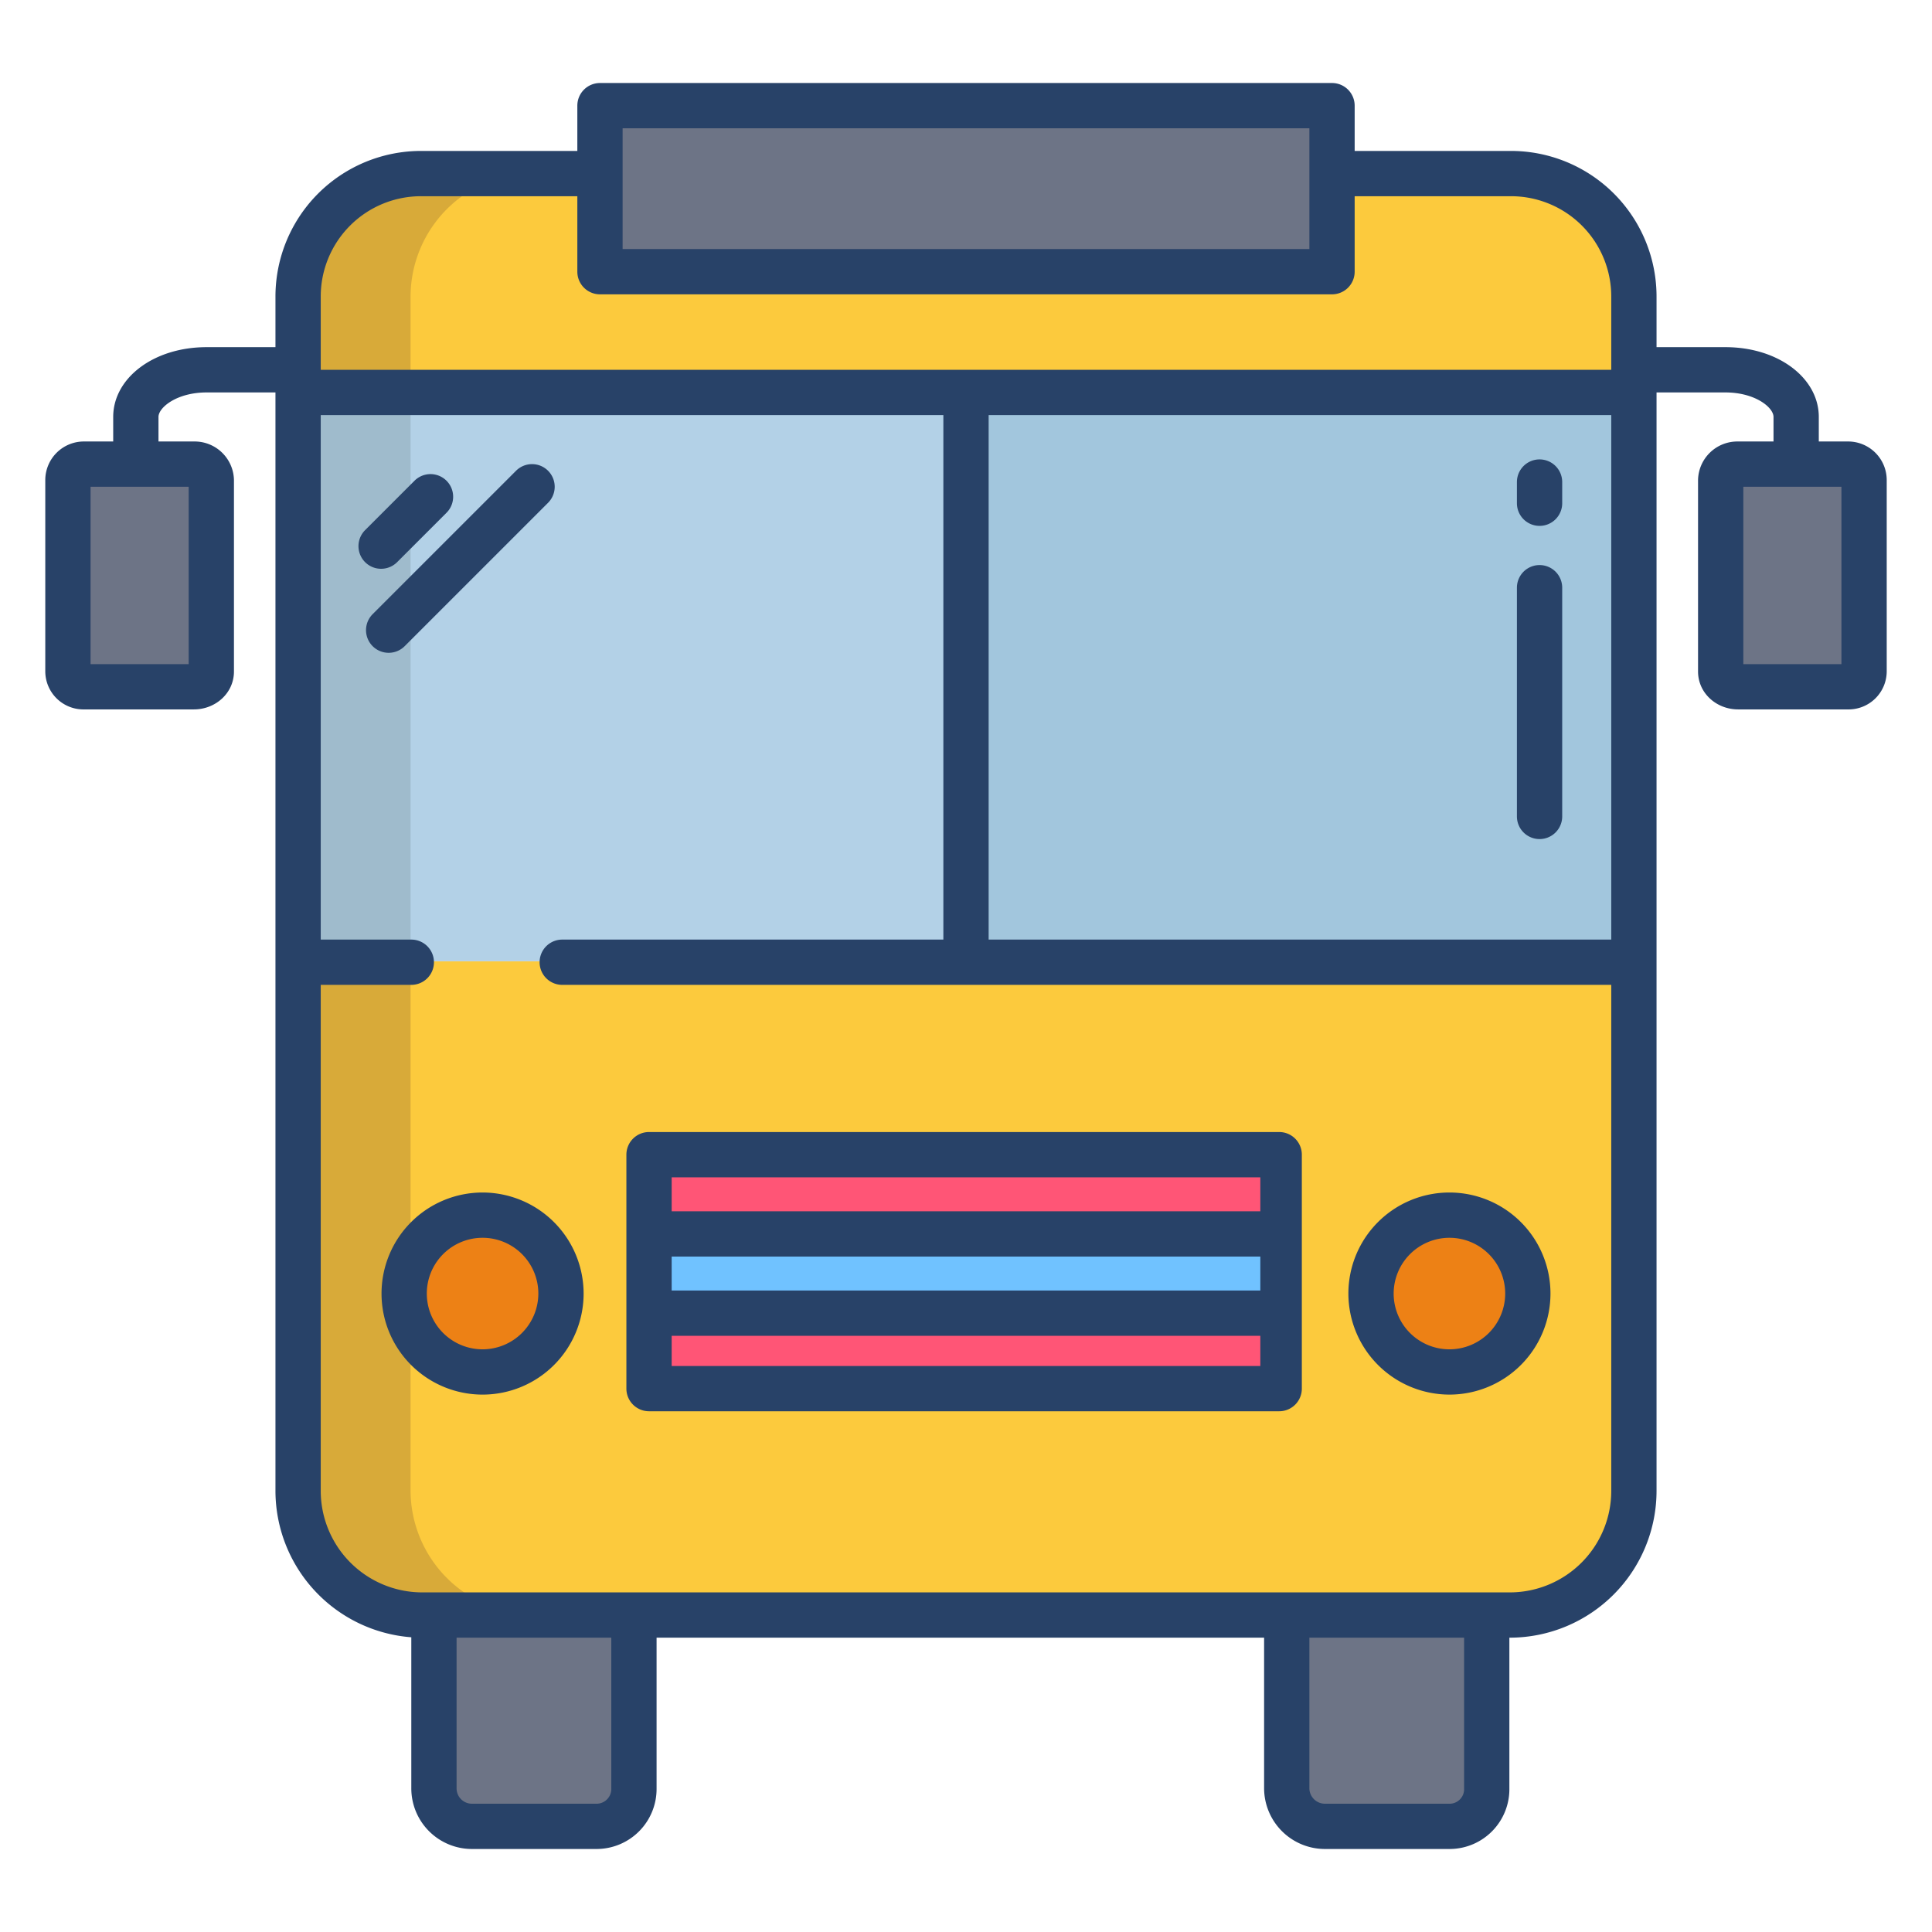 <svg id="Layer_1" height="512" viewBox="0 0 512 512" width="512" xmlns="http://www.w3.org/2000/svg" data-name="Layer 1"><path d="m433.08 254.74h-354.28v140.18a32.922 32.922 0 0 0 32.92 32.92h288.56a32.922 32.922 0 0 0 32.92-32.92v-140.18z" fill="#fcca3d"/><path d="m255.64 105.87v148.87h-.51-176.33v-150.28h.27 176.57z" fill="#b3d1e7"/><path d="m433.2 104.46v150.28h-.12-177.44v-148.87-1.41h177.29z" fill="#a2c6dd"/><path d="m489.61 122.8h-29a4.389 4.389 0 0 0 -4.39 4.39v50.76a4.389 4.389 0 0 0 4.39 4.39h29a4.383 4.383 0 0 0 4.39-4.39v-50.76a4.383 4.383 0 0 0 -4.39-4.39z" fill="#6d7486"/><path d="m400.28 45.76h-288.56a32.913 32.913 0 0 0 -32.92 32.91v25.79h354.4v-25.79a32.913 32.913 0 0 0 -32.92-32.91z" fill="#fcca3d"/><path d="m51.39 122.8h-29a4.383 4.383 0 0 0 -4.39 4.39v50.76a4.383 4.383 0 0 0 4.39 4.39h29a4.389 4.389 0 0 0 4.39-4.39v-50.76a4.389 4.389 0 0 0 -4.39-4.39z" fill="#6d7486"/><path d="m158.9 28.2h194.2v43.89h-194.2z" fill="#6d7486"/><path d="m172.46 347.57h167.08v20.75h-167.08z" fill="#ff5576"/><path d="m172.46 327.07h167.08v20.5h-167.08z" fill="#70c2ff"/><path d="m172.46 306.32h167.08v20.75h-167.08z" fill="#ff5576"/><path d="m394.25 427.84v46.08a9.876 9.876 0 0 1 -9.88 9.88h-33.42a9.873 9.873 0 0 1 -9.87-9.88v-46.08z" fill="#6d7486"/><path d="m168.18 427.84v46.08a9.876 9.876 0 0 1 -9.88 9.88h-33.42a9.873 9.873 0 0 1 -9.87-9.88v-46.08z" fill="#6d7486"/><path d="m79.07 104.46h-.27v150.28h30v-150.28z" fill="#9fbbcc"/><path d="m108.8 394.92v-140.18h-30v140.18a32.922 32.922 0 0 0 32.92 32.92h30a32.922 32.922 0 0 1 -32.92-32.92z" fill="#d8aa39"/><path d="m141.72 45.76h-30a32.913 32.913 0 0 0 -32.92 32.91v25.79h30v-25.79a32.913 32.913 0 0 1 32.92-32.91z" fill="#d8aa39"/><path d="m384.11 322.03a20.775 20.775 0 1 1 -20.77 20.78 20.775 20.775 0 0 1 20.77-20.78z" fill="#ed8115"/><path d="m127.89 322.03a20.775 20.775 0 1 1 -20.78 20.78 20.773 20.773 0 0 1 20.78-20.78z" fill="#ed8115"/><g fill="#284268"><path d="m127.887 316.028a26.778 26.778 0 1 0 26.778 26.777 26.808 26.808 0 0 0 -26.778-26.777zm0 41.555a14.778 14.778 0 1 1 14.778-14.778 14.8 14.8 0 0 1 -14.778 14.778z"/><path d="m384.113 369.583a26.778 26.778 0 1 0 -26.778-26.778 26.809 26.809 0 0 0 26.778 26.778zm0-41.555a14.778 14.778 0 1 1 -14.778 14.777 14.795 14.795 0 0 1 14.778-14.777z"/><path d="m489.611 117h-7.611v-6.509c0-10.264-10.666-18.491-24.756-18.491h-18.244v-13.326a38.583 38.583 0 0 0 -38.716-38.674h-41.284v-12a6 6 0 0 0 -6-6h-194a6 6 0 0 0 -6 6v12h-41.284a38.583 38.583 0 0 0 -38.716 38.674v13.326h-18.244c-14.09 0-24.756 8.227-24.756 18.491v6.509h-7.611a10.229 10.229 0 0 0 -10.389 10.186v50.768a10.112 10.112 0 0 0 10.389 10.046h29c5.728 0 10.611-4.317 10.611-10.046v-50.768a10.422 10.422 0 0 0 -10.612-10.186h-9.388v-6.509c0-2.51 4.864-6.491 12.756-6.491h18.244v290.923a38.958 38.958 0 0 0 36 38.971v40.029a16.074 16.074 0 0 0 15.882 16.077h33.418a15.916 15.916 0 0 0 15.7-16.077v-39.923h161v39.923a16.134 16.134 0 0 0 15.953 16.077h33.422a15.856 15.856 0 0 0 15.625-16.077v-39.923h.284a38.927 38.927 0 0 0 38.716-39.077v-290.923h18.244c7.892 0 12.756 3.981 12.756 6.491v6.509h-9.389a10.421 10.421 0 0 0 -10.611 10.186v50.768c0 5.729 4.882 10.046 10.611 10.046h29a10.112 10.112 0 0 0 10.389-10.046v-50.768a10.229 10.229 0 0 0 -10.389-10.186zm-439.611 12v47h-26v-47zm115-95h182v32h-182zm-3 439.923a3.91 3.91 0 0 1 -3.7 4.077h-33.418a4.063 4.063 0 0 1 -3.882-4.077v-39.923h41zm226 0a3.853 3.853 0 0 1 -3.625 4.077h-33.422a4.124 4.124 0 0 1 -3.953-4.077v-39.923h41zm39-79a26.914 26.914 0 0 1 -26.716 27.077h-288.568a26.914 26.914 0 0 1 -26.716-27.077v-133.923h24a6 6 0 0 0 0-12h-24v-139h165v139h-101a6 6 0 0 0 0 12h278zm0-145.923h-165v-139h165zm0-151h-342v-19.326a26.57 26.57 0 0 1 26.716-26.674h41.284v20a6 6 0 0 0 6 6h194a6 6 0 0 0 6-6v-20h41.284a26.57 26.57 0 0 1 26.716 26.674zm61 78h-26v-47h26z"/>
    <path d="m166 306v62a6 6 0 0 0 6 6h167a6 6 0 0 0 6-6v-62a6 6 0 0 0 -6-6h-167a6 6 0 0 0 -6 6zm12 6h156v9h-156zm0 21h156v9h-156zm0 21h156v8h-156z"/>
    <path d="m105.243 148.976 13.089-13.089a6 6 0 1 0 -8.486-8.485l-13.089 13.089a6 6 0 0 0 8.486 8.485z"/>
    <path d="m145.243 124.757a6 6 0 0 0 -8.486 0l-38 38a6 6 0 0 0 8.486 8.486l38-38a6 6 0 0 0 0-8.486z"/>
    <path d="m408 222.362a6 6 0 0 0 6-6v-60.614a6 6 0 0 0 -12 0v60.614a6 6 0 0 0 6 6z"/>
    <path d="m408 139.362a6 6 0 0 0 6-6v-5.614a6 6 0 0 0 -12 0v5.614a6 6 0 0 0 6 6z"/></g></svg>
